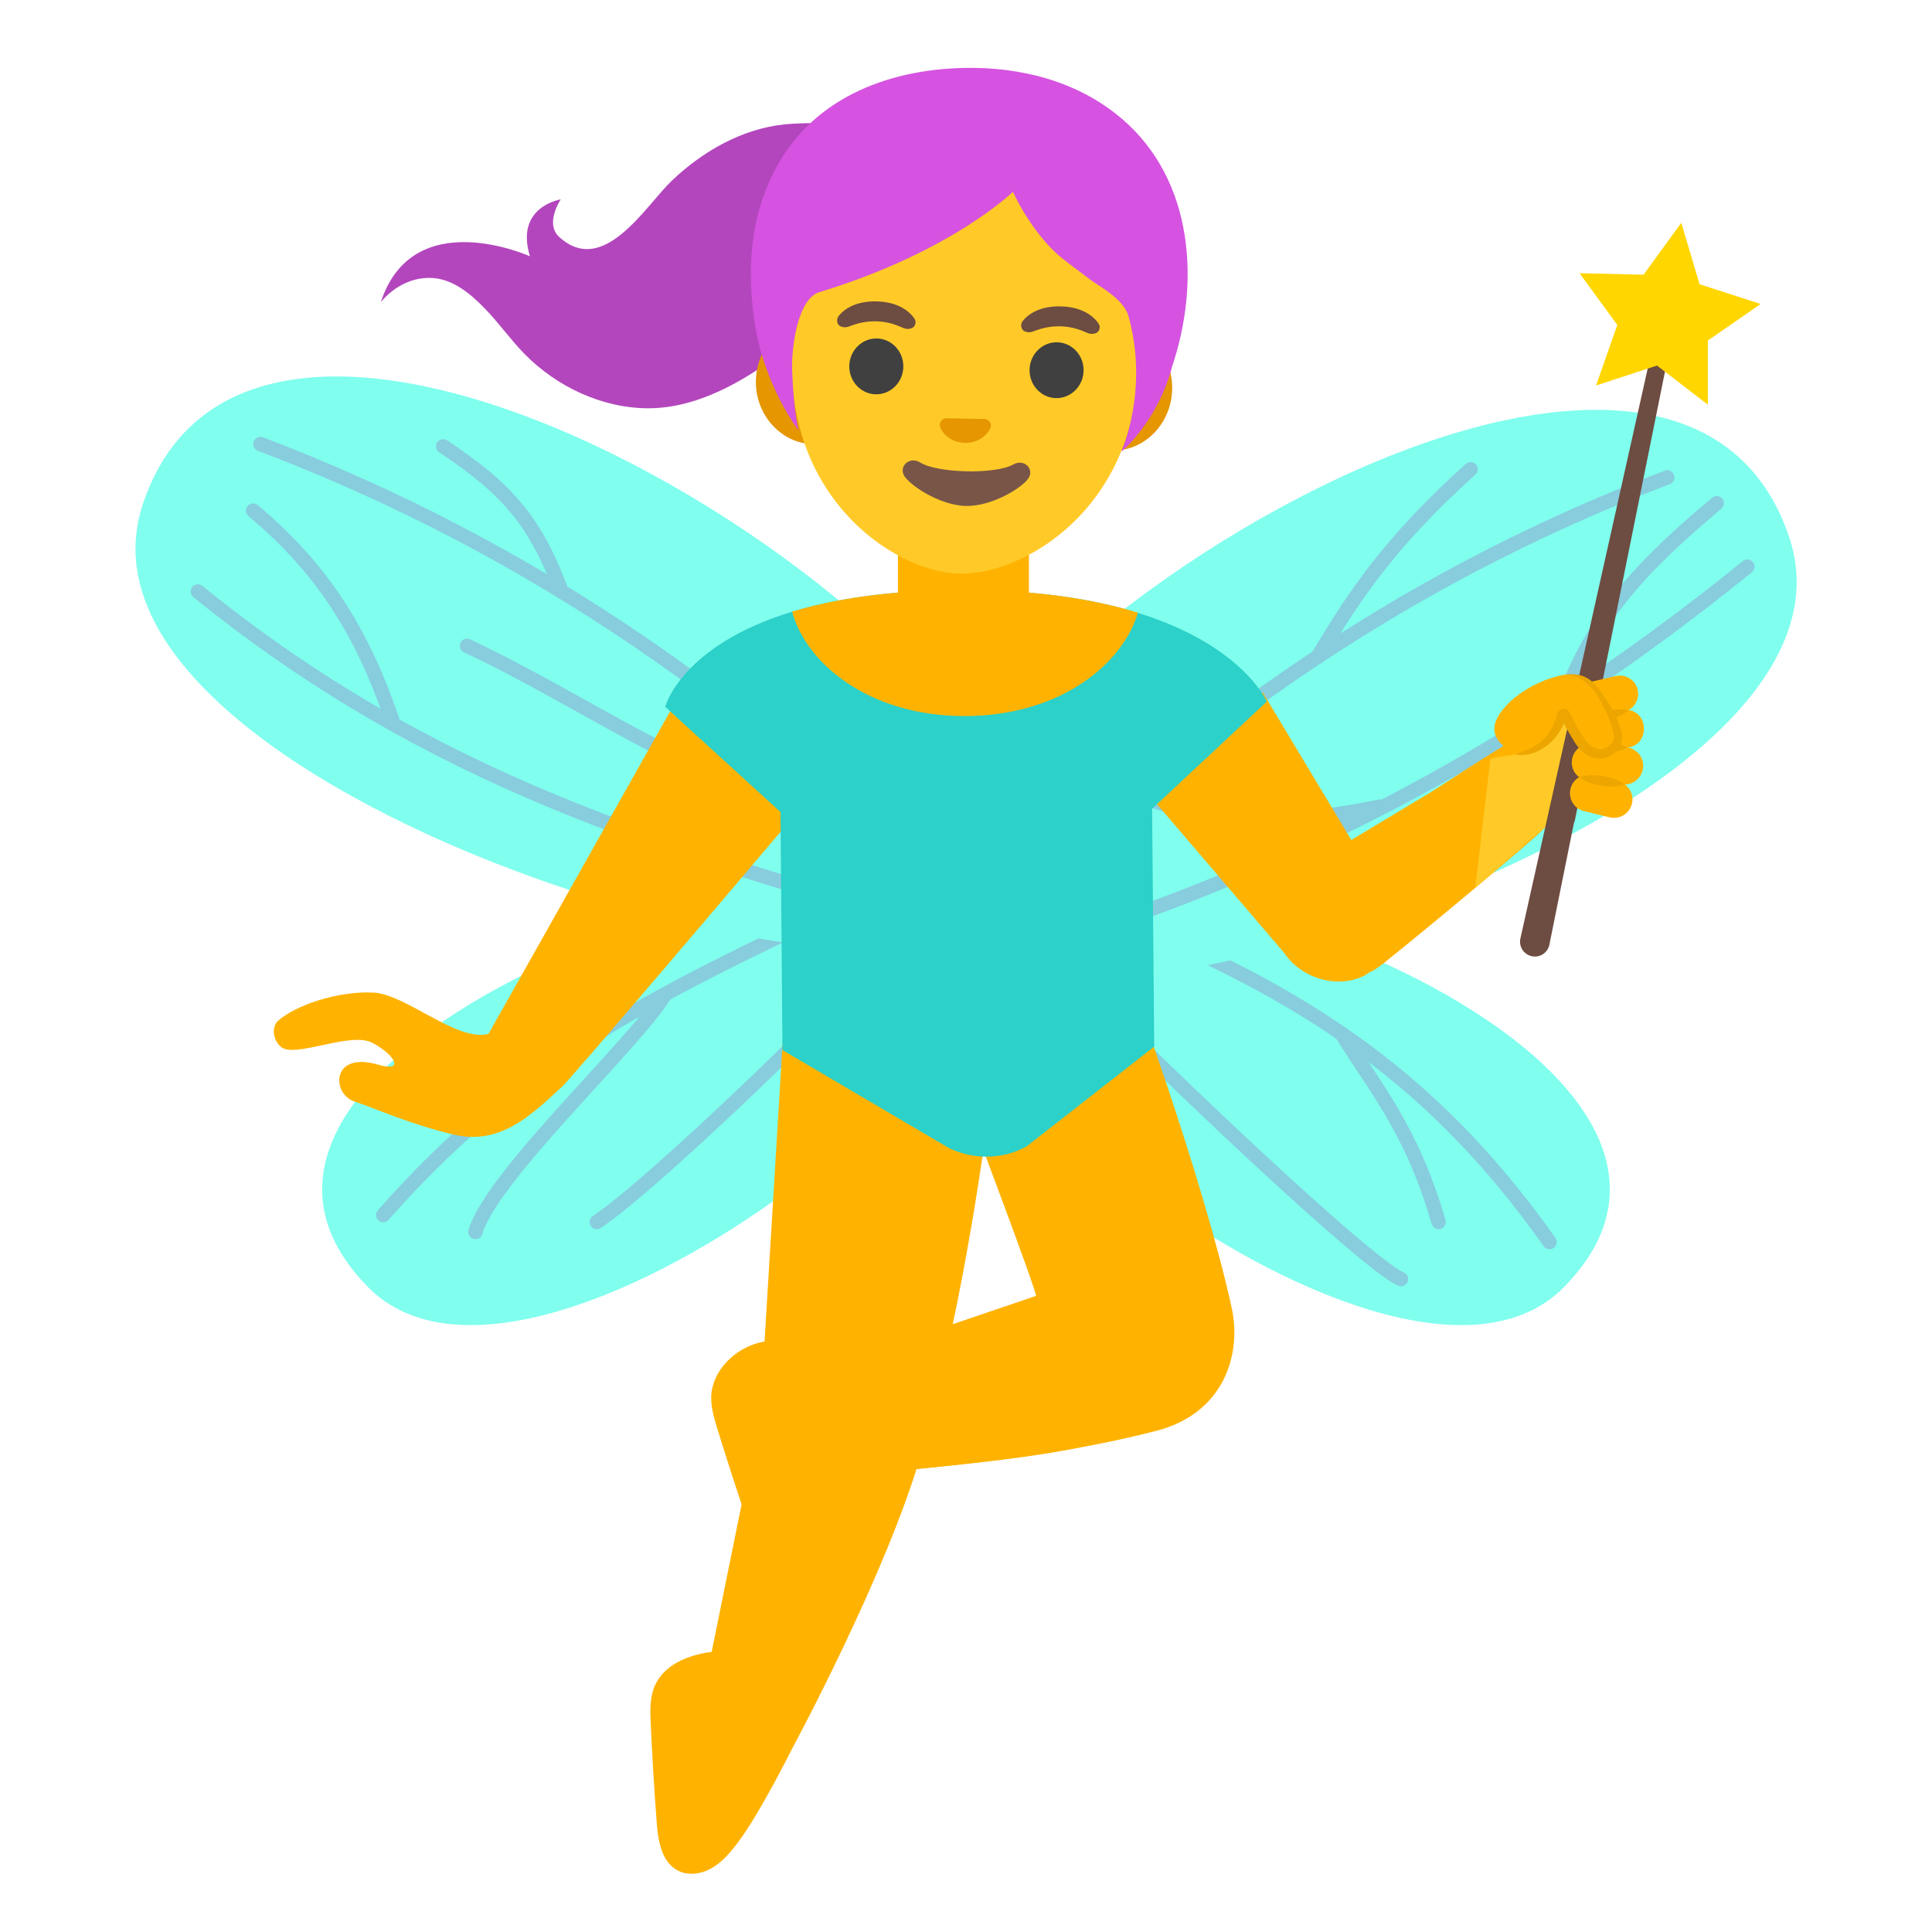 <svg xmlns="http://www.w3.org/2000/svg" xml:space="preserve" id="Layer_1" x="0" y="0" version="1.1" viewBox="0 0 128 128"><g id="wings_3_"><path d="M103.62 85.27c-11.04 11.24-47.55-18.37-39.7-24.6 9.49-7.53 54.74 9.29 39.7 24.6" style="fill:#80ffee"/><path d="M102.66 82.29c-8.1-11.48-17.21-17.02-30.16-22.11-.29-.11-.6-.33-.58-.64s.64-.29.51-.01M92.82 84.74C90.38 83.76 72.76 67 65.67 59.27l.49.34" style="fill:none;stroke:#87cdde;stroke-width:.956;stroke-linecap:round;stroke-linejoin:round;stroke-miterlimit:10"/><path d="M95.31 80.96c-1.81-6.25-4.28-8.96-6.43-12.49" style="fill:none;stroke:#87cdde;stroke-width:.956;stroke-linecap:round;stroke-linejoin:round;stroke-miterlimit:10"/><path d="M118.54 35.59c6.64 19.8-55.96 37.47-58.55 26.1-3.57-15.6 50.34-50.56 58.55-26.1" style="fill:#80ffee"/><path d="M110.46 31.63C92.2 38.58 77.77 49.1 64.15 62.77M115.77 37.54C100.39 50 84.27 58.46 64.99 63.89" style="fill:none;stroke:#87cdde;stroke-width:.956;stroke-linecap:round;stroke-linejoin:round;stroke-miterlimit:10"/><path d="M97.43 31.09c-5.33 4.8-7.72 8.38-10.12 12.42M113.74 33.34c-4.72 3.95-8.3 7.58-10.26 13.35M91.42 53.44c-5.97 1.22-10.36 1.32-15.62-.61" style="fill:none;stroke:#87cdde;stroke-width:.956;stroke-linecap:round;stroke-linejoin:round;stroke-miterlimit:10"/><path d="M24.38 85.27c11.04 11.24 47.55-18.37 39.7-24.6-9.49-7.53-54.74 9.29-39.7 24.6" style="fill:#80ffee"/><path d="M25.39 80.5c8.97-10.2 17.84-14.49 30.11-20.32.28-.13.6-.33.58-.64s-.64-.29-.51-.01M39.54 80.96c3.72-2.49 15.7-13.97 22.79-21.7l-.49.34" style="fill:none;stroke:#87cdde;stroke-width:.956;stroke-linecap:round;stroke-linejoin:round;stroke-miterlimit:10"/><path d="M31.5 81.62c1.08-3.71 10.56-12.46 12.57-15.75" style="fill:none;stroke:#87cdde;stroke-width:.956;stroke-linecap:round;stroke-linejoin:round;stroke-miterlimit:10"/><path d="M9.47 33.38c-6.65 19.8 55.96 37.47 58.55 26.1 3.56-15.61-50.35-50.56-58.55-26.1" style="fill:#80ffee"/><path d="M17.26 29.42c18.27 6.95 32.96 17.46 46.58 31.14M13.11 39.19c15.38 12.46 30.61 17.06 49.9 22.49" style="fill:none;stroke:#87cdde;stroke-width:.956;stroke-linecap:round;stroke-linejoin:round;stroke-miterlimit:10"/><path d="M29.36 29.57c4.23 2.82 6.09 4.91 7.84 9.61M16.77 33.83c4.72 3.95 7.3 8.23 9.26 14M30.94 42.79c7.32 3.4 16.19 9.65 21.26 9.82" style="fill:none;stroke:#87cdde;stroke-width:.956;stroke-linecap:round;stroke-linejoin:round;stroke-miterlimit:10"/></g><path id="foot_3_" d="M50.58 88.89c-1.64.3-3.18 1.64-3.43 3.29-.12.82.12 1.64.36 2.43.65 2.11 1.33 4.2 2.04 6.29.39 1.14.96 2.43 2.13 2.71.78.19 1.61-.17 2.18-.74s.92-1.31 1.23-2.05c1.44-3.44 3.12-4.93 3.18-8.65.07-4.74-4.17-3.91-7.69-3.28" style="fill:#ffb300"/><path id="leg_5_" d="m55.64 90.28 13-4.42c0-.43-4.1-11.29-4.1-11.29l8.23-14.6c1.75 3.3 7.11 18.7 8.84 26.71.65 3.01-.48 6.94-4.98 8.11-5.02 1.3-9.87 1.92-16.25 2.58-6.37.66-8.57-5.38-4.74-7.09" style="fill:#ffb300"/><path id="shadow_5_" d="m68.64 85.87-10.37 3.52 1.38 8.02s7.55-.6 11.85-1.51c4.3-.9-2.86-10.03-2.86-10.03" style="fill:#ffb300"/><path id="leg_4_" d="M65.46 74.45c-.3-4.5-1.21-9.32-2.13-13.95l-.42-.26-11.06 8.86-1.48 24.47-3.22 15.87c-1.56.2-3.17.85-3.78 2.27-.32.76-.3 1.62-.26 2.45.1 2.2.23 4.4.4 6.6.09 1.2.32 2.59 1.38 3.16.71.38 1.6.24 2.29-.17.69-.4 1.22-1.04 1.7-1.67 1.47-1.94 3.65-6.32 3.65-6.32S58.74 104.25 61 96.4c3.11-10.87 4.31-21.98 4.46-21.95" style="fill:#ffb300"/><path id="arm_5_" d="M30.01 75.16c-2.86-.68-5.05-1.69-6.54-2.19-1.5-.5-1.55-3.35 1.59-2.43 1.79.52 1.08-.68-.39-1.45-1.47-.78-5.2 1.08-6.08.25-.61-.57-.52-1.39-.18-1.7 1.15-1.02 3.9-1.99 6.32-1.88 2.16.1 5.55 3.29 7.63 2.74.01 0 3.97-7.04 7.59-13.47l5.86-10.41 10.88 4.62s-18.5 21.87-19.47 22.77c-2.17 2.02-4.17 3.88-7.21 3.15" style="fill:#ffb300"/><path id="arm_4_" d="M104.34 49.26c-.08-.09-.17-.17-.26-.26a2.69 2.69 0 0 0-2.8-.48c-1.25.49-5.64 3.46-6.71 4.1l-5.04 3.03-5.86-9.76-9.25 4.78 10.65 12.45c1.14 1.71 3.57 2.44 5.39 1.48 0 0 .08-.06.21-.15.27-.12.54-.28.78-.46 3.08-2.44 9.6-7.91 10.56-8.83 1.49-1.47 4.27-3.78 2.33-5.9" style="fill:#ffb300"/><path id="shadow_4_" d="m103.61 47.94 1.04 1.27-1.12 5.44-1.14.12-4.65 4.05 1-8.51s-.28-.06 1.68-.32c1.95-.25 3.19-2.05 3.19-2.05" style="fill:#ffca28"/><g id="wand_3_"><path d="m110.46 21.34-.09-.03-9.15 40.97a.482.482 0 1 0 .94.22v-.01z" style="fill:#6d4c41;stroke:#6d4c41;stroke-miterlimit:10"/><path d="m111.39 14.76-2.5 3.44-4.24-.1 2.5 3.43-1.41 4.01 4.04-1.32 3.37 2.59v-4.25l3.5-2.42-4.05-1.31z" style="fill:#ffd600"/><path d="M104.55 50.81c.22-.05.38-.12.56-.26l-.79 3.89-1.85.06.93-4.17c.31.28.67.6 1.15.48" style="fill:#6d4c41"/></g><g id="suite_2_"><path d="m76.33 53.58.14 15.76L68 75.96c-.8.44-1.7.67-2.61.67-.88.01-1.75-.19-2.54-.58l-11.01-6.48-.13-15.77-7.64-6.97s1.05-4.06 8.4-6.3c2.7-.82 6.25-1.4 10.91-1.44 5.15-.04 9.06.59 12 1.51 6.97 2.16 8.55 5.88 8.55 5.88z" style="fill:#2cd1c9"/></g><g id="hand_x5F_right_2_"><path id="finger_14_" d="M104.05 52.26c-.16.66.25 1.33.9 1.48l1.69.41a1.224 1.224 0 1 0 .58-2.38l-1.69-.41c-.65-.17-1.32.24-1.48.9" style="fill:#ffb300"/><path id="finger_13_" d="M104.14 50.39c-.07.68.43 1.28 1.11 1.35l2.26.23c.68.07 1.28-.43 1.35-1.11s-.43-1.28-1.11-1.35l-2.26-.23c-.68-.07-1.28.43-1.35 1.11" style="fill:#ffb300"/><path id="finger_12_" d="M103.98 48.25s.55 1.3 1.21 1.3l2.52-.01c.67-.01 1.21-.55 1.2-1.22v-.1c0-.67-.55-1.21-1.22-1.2l-2.52.01c-.66 0-1.2.55-1.19 1.22" style="fill:#ffb300"/><path id="finger_11_" d="M103.46 46.87c.15.65.8 1.06 1.45.91l2.68-.62a1.23 1.23 0 0 0 .91-1.46c-.15-.65-.8-1.06-1.45-.91l-2.68.62c-.66.16-1.05.81-.91 1.46" style="fill:#ffb300"/><path id="tone_11_" d="M107.65 51.97c-.46-.34-.96-.47-1.46-.56-.51-.07-1.02-.09-1.57.08.46.34.96.48 1.46.56.51.08 1.02.1 1.57-.08" style="fill:#eda600"/><path id="tone_10_" d="M107.84 49.52c-.49-.25-.98-.31-1.47-.31-.49.01-.98.08-1.46.35.49.26.98.31 1.47.31.48-.02.97-.08 1.46-.35" style="fill:#eda600"/><path id="tone_9_" d="M104.77 47.89c.59.11 1.13.02 1.66-.11.52-.15 1.03-.35 1.49-.74-.59-.11-1.13-.03-1.66.11-.52.14-1.03.34-1.49.74" style="fill:#eda600"/><path id="finger_10_" d="M107.03 48.13c.49.78-.49 1.55-1.08 1.66-.58.11-1-.38-1.26-.91-.49-.97-.87-1.39-1.22-1.56-.32-.16-.03 2.03-2.18 2.48-1.24.26-2.28-.62-2.29-1.51-.01-1.19 2.06-3.13 4.71-3.6 2.49.2 3.08 3.07 3.32 3.44" style="fill:#ffb300"/><path id="tone_8_" d="M100.41 49.99c1.43.24 2.87-.93 3.29-2.32l.04-.13.02-.07c.01-.03.02-.06 0 0-.03.07-.11.12-.18.12-.07.01-.18-.07-.19-.12l.23.47c.16.31.33.61.51.91.31.56.85 1.36 1.76 1.41.85.04 1.72-.69 1.57-1.63-.17-.71-.43-1.37-.83-1.96-.79-1.17-1.29-2.18-2.9-1.98 1.37.19 1.96 1.03 2.54 2.2.3.58.53 1.22.65 1.84.08.47-.49.96-.98.89-.25-.02-.49-.14-.7-.34-.21-.19-.36-.47-.54-.76-.17-.29-.33-.58-.49-.88l-.23-.44c-.04-.12-.23-.26-.39-.25-.16 0-.32.1-.39.24-.04.09-.03.11-.04.12l-.01.06-.03.11c-.17.61-.51 1.16-.96 1.6-.23.21-.51.39-.8.52-.32.14-.63.21-.95.39" style="fill:#eda600"/></g><path id="chest_2_" d="M68.17 39.26v-4.58h-8.68v4.58c-2.81.24-5.12.69-7.01 1.26.88 3.35 5.03 6.97 11.56 6.92 6.35-.05 10.39-3.56 11.35-6.85-1.96-.6-4.34-1.08-7.22-1.33" style="fill:#ffb300"/><path d="M51.97 8.24c-2.83.3-5.42 1.79-7.46 3.73-1.74 1.66-4.52 6.41-7.46 3.73-.98-.89.1-2.49.1-2.49s-3.05.47-2.04 3.77c0 0-7.75-3.51-9.88 3.04 0 0 1.29-1.74 3.44-1.6 1.36.09 2.5 1.04 3.44 2.01.94.96 1.71 2.07 2.65 3.03 2.13 2.16 5.13 3.59 8.21 3.59 4.6 0 8.93-3.68 11.25-5.68 1.3-1.12 6.33-10.26 7.95-11.39 2.26-1.59-7.37-2.04-10.2-1.74" style="fill:#b346bd"/><g id="face_2_"><g id="ears_3_"><path id="ears_4_" d="m73.86 21.57-2.67-.06-14.47-.3-2.67-.06c-2.14-.04-3.92 1.78-3.97 4.06-.05 2.27 1.66 4.17 3.8 4.22l2.67.06 14.47.3 2.67.06c2.14.04 3.92-1.78 3.97-4.06s-1.67-4.17-3.8-4.22" style="fill:#e59600"/></g><path id="head_2_" d="M64.34 10.21c5.96.17 11.35 4.76 11.07 14.16-.22 7.54-5.02 11.87-9.13 13.19-.98.32-1.92.46-2.75.44s-1.75-.22-2.7-.59c-4.03-1.55-8.58-6.15-8.36-13.71.27-9.39 5.91-13.66 11.87-13.49" style="fill:#ffca28"/><path d="M67.76 21.27c.33-.42 1.09-1.01 2.54-.97 1.44.04 2.17.68 2.47 1.12.14.19.09.41-.01.54-.1.12-.37.22-.66.12-.3-.11-.87-.43-1.84-.46-.97-.02-1.56.26-1.87.36-.3.09-.57-.03-.65-.15-.1-.16-.13-.38.02-.56M55.56 20.94c.33-.42 1.09-1.01 2.54-.97 1.44.04 2.17.68 2.47 1.12.14.19.09.41-.01.54-.1.12-.37.22-.66.12-.3-.11-.87-.43-1.84-.46-.97-.02-1.56.26-1.87.36-.3.09-.57-.03-.65-.15a.5.5 0 0 1 .02-.56" style="fill:#6d4c41" id="eyebrows_2_"/><g id="eyes_1_"><ellipse cx="58.06" cy="24.27" rx="1.85" ry="1.79" style="fill:#404040" transform="rotate(-88.802 58.061 24.273)"/><ellipse cx="70" cy="24.52" rx="1.85" ry="1.79" style="fill:#404040" transform="rotate(-88.802 70.004 24.523)"/></g><path id="nose_1_" d="M65.37 27.79a.3.3 0 0 0-.12-.03l-2.57-.05q-.06 0-.12.03c-.23.09-.37.33-.26.59.1.26.6.99 1.63 1.01s1.56-.69 1.67-.94c.12-.27 0-.51-.23-.61" style="fill:#e59600"/><path id="mouth_3_" d="M67.14 30.77c-1.18.67-5.02.59-6.18-.13-.66-.41-1.36.18-1.1.8.26.61 2.33 2.04 4.13 2.08 1.81.04 3.9-1.31 4.19-1.91.31-.6-.36-1.22-1.04-.84" style="fill:#795548"/></g><g id="hair_x5F_purple_2_"><path d="M77.66 24.27c1.85-5.49 1.45-12.32-3.33-16.4-2.94-2.51-6.74-3.45-10.5-3.37-5.14.12-10.22 2.09-12.64 7.06-1.52 3.11-1.67 6.28-1.22 9.64.6 4.3 2.93 7.31 2.93 7.31s-.33-1.35-.42-3.99c-.05-1.36.33-4.83 1.89-5.19 8.67-2.65 12.74-6.62 12.74-6.62.7 1.52 1.95 3.34 3.21 4.36.63.51 1.3.98 1.94 1.48.5.38 2.1 1.2 2.48 2.31 1.42 4.94-.45 9.07-.45 9.07s2.43-2.02 3.37-5.66" style="fill:#d553e0"/></g></svg>